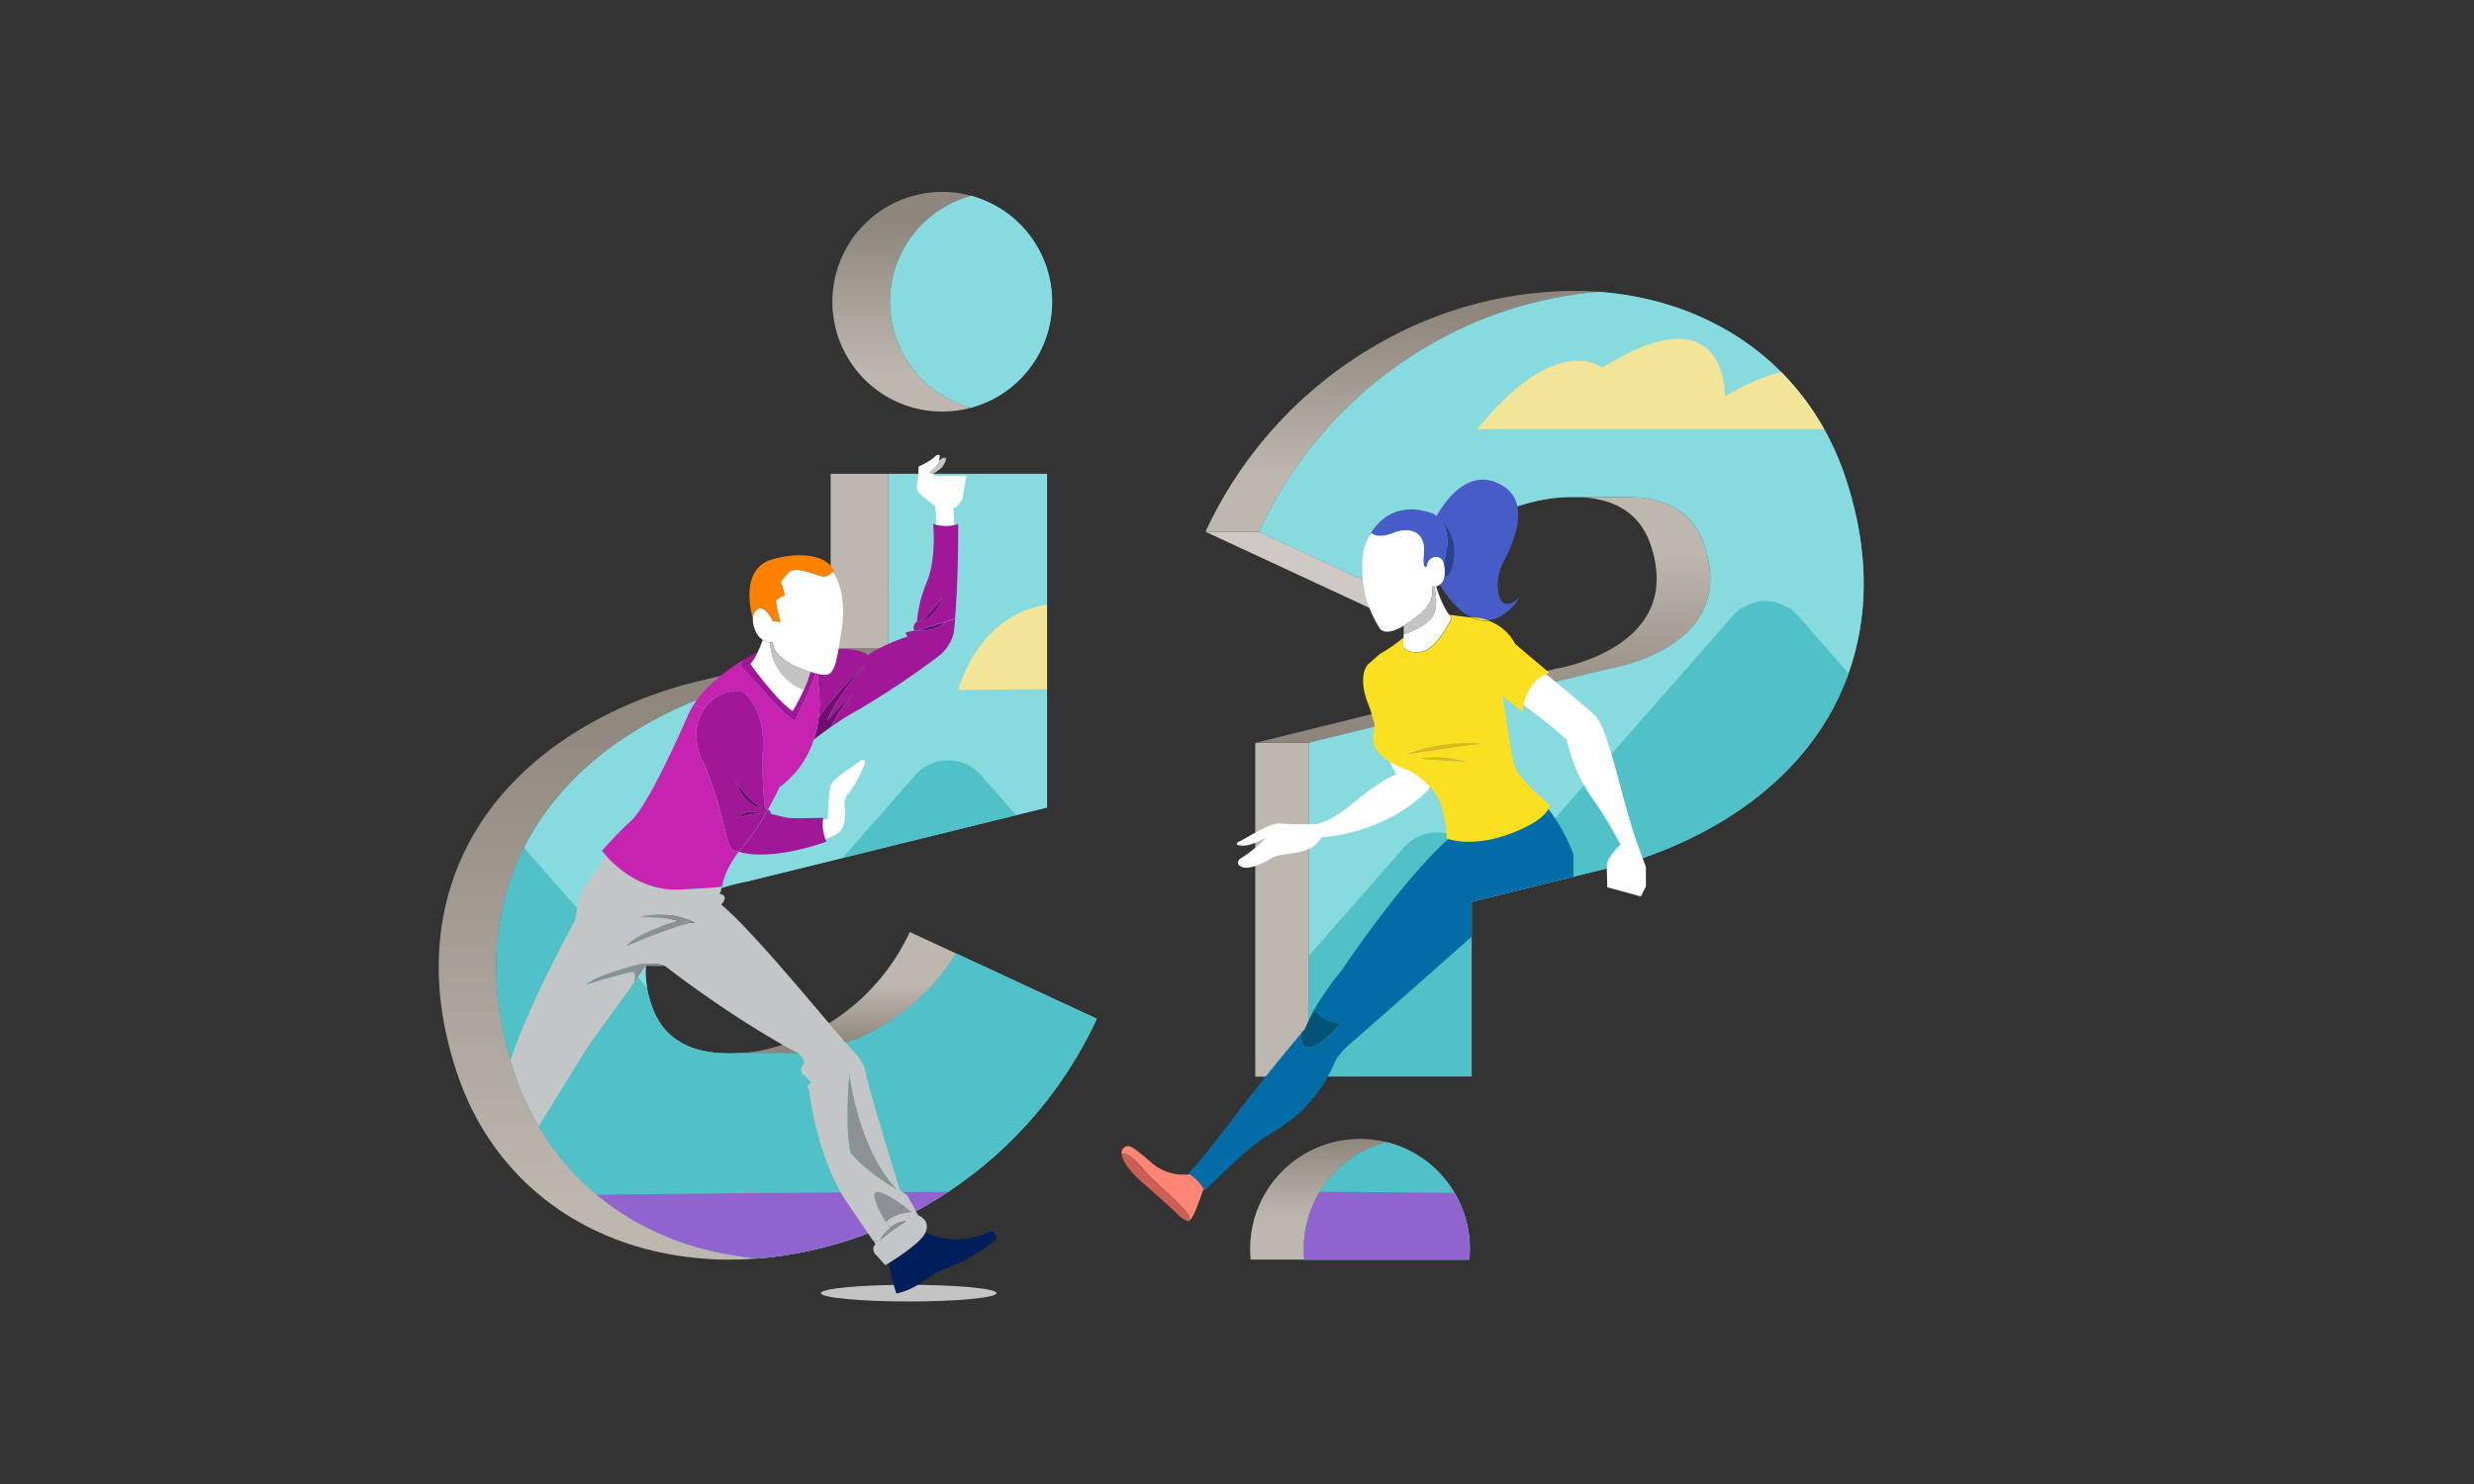 <svg xmlns="http://www.w3.org/2000/svg" xmlns:xlink="http://www.w3.org/1999/xlink" viewBox="0 0 600 360"><rect x="0" y="0" width="600" height="360" fill="#333333" stroke="none"/><defs><style>.cls-1{fill:none;}.cls-2{fill:#61a6e5;}.cls-3{fill:url(#linear-gradient);}.cls-4{fill:#beb7af;}.cls-5{fill:url(#linear-gradient-2);}.cls-6{fill:url(#linear-gradient-3);}.cls-7{fill:#cec9c4;}.cls-8{fill:url(#linear-gradient-4);}.cls-9{fill:url(#linear-gradient-5);}.cls-10{fill:url(#linear-gradient-6);}.cls-11{clip-path:url(#clip-path);}.cls-12{fill:#87dbdf;}.cls-13{fill:#019ca6;opacity:0.4;}.cls-14{fill:#f2e597;}.cls-15{fill:#9163ce;}.cls-16{fill:#fff;}.cls-17{fill:#c4c4c4;}.cls-18{clip-path:url(#clip-path-2);}.cls-19{fill:#001f5a;}.cls-20{fill:#a01897;}.cls-21{fill:#720e70;}.cls-22{fill:#c2c6c7;}.cls-23{fill:#8c9293;}.cls-24{fill:#ff8100;}.cls-25{fill:#c723b1;}.cls-26{clip-path:url(#clip-path-3);}.cls-27{fill:#026ca6;}.cls-28{fill:#015377;}.cls-29{fill:#ff8575;}.cls-30{fill:#cc5e56;}.cls-31{fill:#475cc6;}.cls-32{fill:#fae021;}.cls-33{fill:#e0b917;}.cls-34{fill:#2a4093;}</style><linearGradient id="linear-gradient" x1="218.69" y1="53.43" x2="218.69" y2="90.43" gradientUnits="userSpaceOnUse"><stop offset="0" stop-color="#8e867d"/><stop offset="1" stop-color="#beb7af"/></linearGradient><linearGradient id="linear-gradient-2" x1="205.42" y1="253.49" x2="205.42" y2="239.13" xlink:href="#linear-gradient"/><linearGradient id="linear-gradient-3" x1="160.9" y1="167.59" x2="160.9" y2="291.46" xlink:href="#linear-gradient"/><linearGradient id="linear-gradient-4" x1="359.6" y1="176.15" x2="359.6" y2="133.62" xlink:href="#linear-gradient"/><linearGradient id="linear-gradient-5" x1="340.09" y1="75.68" x2="340.09" y2="115.3" xlink:href="#linear-gradient"/><linearGradient id="linear-gradient-6" x1="319.76" y1="275.87" x2="319.76" y2="295.39" xlink:href="#linear-gradient"/><clipPath id="clip-path"><path class="cls-1" d="M231.86,231.29,266,247.14a101.44,101.44,0,0,1-40.45,44.74,97.54,97.54,0,0,1-41.49,13.4c-28.62-2.39-50.7-19.16-59.32-45.18-8.85-26.73-2.6-46.22,4.21-57.87,16.15-27.6,48.87-35.8,55.3-37.17l31.21-7.71V114.94h38.47v80.95l-72.94,18s-24.41,3.76-24.41,21.84a25.76,25.76,0,0,0,1.62,8.62c3.66,10.29,13.59,11,16.93,11.14a35.68,35.68,0,0,0,3.87,0h10.13C203.17,256.33,221.51,248.24,231.86,231.29ZM235.51,98.9a26.63,26.63,0,0,0,0-51.4,26.63,26.63,0,0,0,0,51.4ZM336.34,277.09a26.65,26.65,0,0,0-20.15,25.84,25.64,25.64,0,0,0,.13,2.64h40a25.64,25.64,0,0,0,.13-2.64A26.66,26.66,0,0,0,336.34,277.09ZM447.62,116c-8.67-26.16-30.94-43-59.79-45.22a97.6,97.6,0,0,0-42,13.44A101.44,101.44,0,0,0,305.36,129l34.92,16.22c10-16.68,27.67-24.9,41.63-24.65H393.8c.5,0,1,0,1.46,0l1,0c3.34.19,13.27.85,16.93,11.14a25.76,25.76,0,0,1,1.62,8.62c0,18.08-24.41,21.84-24.41,21.84l-72.94,18v80.95H356.9V218.78l31.21-7.71c6.43-1.37,39.15-9.57,55.3-37.17C450.22,162.25,456.47,142.76,447.62,116Z"/></clipPath><clipPath id="clip-path-2"><path class="cls-1" d="M248.16,278.34l-2.49-2.1A101.9,101.9,0,0,0,266,247.14l-34.13-15.85a51.58,51.58,0,0,1-13.28,14.5l-1.18-5s-14.89-18.76-23.92-30l60.44-14.94V114.94H215.45v24.83l-5.68-8.22-18.94-13.78-29.42,9.31L154.06,162l8.1,10.83c-11.48,5.6-24.67,14.78-33.22,29.39-6.81,11.65-13.06,31.14-4.21,57.87,7.32,22.09,24.34,37.51,46.83,43.13l-2.68,5.25,24.29,27,58.14-7.65,18-26.92Z"/></clipPath><clipPath id="clip-path-3"><path class="cls-1" d="M356.48,302.93a25.64,25.64,0,0,1-.13,2.64h-40a25.64,25.64,0,0,1-.13-2.64,26.65,26.65,0,0,1,20.15-25.84A26.66,26.66,0,0,1,356.48,302.93ZM447.62,116c-8.67-26.16-30.94-43-59.79-45.22a97.6,97.6,0,0,0-42,13.44A101.44,101.44,0,0,0,305.36,129l-9.68,21.41L300,166l-26-1.17-18.83,150.9L356.9,293.39V218.78l31.21-7.71c6.43-1.37,39.15-9.57,55.3-37.17C450.22,162.25,456.47,142.76,447.62,116Z"/></clipPath></defs><title>Ilustracion_Ayuda_Preguntas</title><g id="bg1"><path class="cls-2" d="M231.86,231.29,266,247.14a101.44,101.44,0,0,1-40.45,44.74,97.54,97.54,0,0,1-41.49,13.4c-28.62-2.39-50.7-19.16-59.32-45.18-8.85-26.73-2.6-46.22,4.21-57.87,16.15-27.6,48.87-35.8,55.3-37.17l31.21-7.71V114.94h38.47v80.95l-72.94,18s-24.41,3.76-24.41,21.84a25.76,25.76,0,0,0,1.62,8.62c3.66,10.29,13.59,11,16.93,11.14a35.68,35.68,0,0,0,3.87,0h10.13C203.17,256.33,221.51,248.24,231.86,231.29Z"/><path class="cls-2" d="M235.51,47.5a26.63,26.63,0,0,1,0,51.4,26.63,26.63,0,0,1,0-51.4Z"/><path class="cls-2" d="M356.48,302.93a25.64,25.64,0,0,1-.13,2.64h-40a25.64,25.64,0,0,1-.13-2.64,26.65,26.65,0,0,1,20.15-25.84A26.66,26.66,0,0,1,356.48,302.93Z"/><path class="cls-2" d="M395.26,120.56c-.48,0-1,0-1.46,0H381.91c-14-.25-31.64,8-41.63,24.65L305.36,129a101.44,101.44,0,0,1,40.45-44.74,97.6,97.6,0,0,1,42-13.44C416.68,73.06,439,89.87,447.62,116c8.85,26.73,2.6,46.22-4.21,57.87-16.15,27.6-48.87,35.8-55.3,37.17l-31.21,7.71v42.41H317.43V180.24l72.94-18s24.41-3.76,24.41-21.84a25.76,25.76,0,0,0-1.62-8.62c-3.66-10.29-13.59-11-16.93-11.14Z"/><path class="cls-3" d="M228.51,46.56a26.11,26.11,0,0,1,7,.94,26.63,26.63,0,0,0,0,51.4,26.11,26.11,0,0,1-7,.94,26.64,26.64,0,1,1,0-53.28Z"/><rect class="cls-4" x="201.45" y="114.94" width="14" height="42.41"/><path class="cls-5" d="M220.64,226.08a51.36,51.36,0,0,1-36.35,28.8,38.08,38.08,0,0,1-5.3.64h10.13c14,.81,32.39-7.28,42.74-24.23Z"/><path class="cls-6" d="M215.45,157.35l-31.21,7.71c-6.43,1.37-39.15,9.57-55.3,37.17-6.81,11.65-13.06,31.14-4.21,57.87,8.62,26,30.7,42.79,59.32,45.18-2.35.19-4.7.29-7,.29-1.6,0-3.19,0-4.78-.13-29.68-1.71-52.67-18.66-61.51-45.34s-2.6-46.22,4.21-57.87c16.15-27.6,48.87-35.8,55.3-37.17l31.21-7.71Z"/><path class="cls-7" d="M305.36,129l34.92,16.22a49.39,49.39,0,0,0-2.57,4.84L292.36,129Z"/><rect class="cls-4" x="304.43" y="180.24" width="13" height="80.95"/><path class="cls-8" d="M413.16,131.75c-3.66-10.29-13.59-11-16.93-11.14l-1,0h-13l1,0a27.26,27.26,0,0,1,4.41.54c4.3.9,9.95,3.38,12.52,10.6a25.76,25.76,0,0,1,1.62,8.62c0,18.08-24.41,21.84-24.41,21.84l-72.94,18h13l72.94-18s24.41-3.76,24.41-21.84A25.76,25.76,0,0,0,413.16,131.75Z"/><path class="cls-9" d="M386.11,70.69c.58,0,1.15.07,1.72.12a97.6,97.6,0,0,0-42,13.44A101.44,101.44,0,0,0,305.36,129h-13a101.44,101.44,0,0,1,40.45-44.74,96.36,96.36,0,0,1,48.52-13.69C382.93,70.56,384.52,70.6,386.11,70.69Z"/><path class="cls-10" d="M329.84,276.29a26.79,26.79,0,0,1,6.5.8,26.65,26.65,0,0,0-20.15,25.84,25.64,25.64,0,0,0,.13,2.64h-13a25.64,25.64,0,0,1-.13-2.64A26.65,26.65,0,0,1,329.84,276.29Z"/></g><g id="bg2"><g class="cls-11"><rect class="cls-12" x="102.69" y="31.71" width="387.52" height="306.05"/><path class="cls-13" d="M297.47,254.59l43.07-49.07a10.58,10.58,0,0,1,15.9,0l7.27,8.28,56.5-64.37a10.58,10.58,0,0,1,15.9,0l69.52,79.21-84.89,57.65-20.21,14-18.85,5.45-51.52,14L276.62,309l-1.68-15.13,4.37-23.23Z"/><path class="cls-13" d="M151.86,352.9l31.57-8.57,18.86-5.45,20.2-14.05,44.61-30.29.52-72.67L237.87,188A10.59,10.59,0,0,0,222,188l-55.19,62.89L126.6,205.09a10.59,10.59,0,0,0-15.91,0L82.53,237.18,132.8,340.61Z"/><path class="cls-14" d="M358.24,104.1H464.43s-14.28-27.29-46.1-7.91c0,0,.82-26.12-29.74-7C388.59,89.24,377.85,80,358.24,104.1Z"/><path class="cls-14" d="M263.16,167.37c-1.44-.37-30.76,0-30.76,0s5.6-22,26.8-20.89Z"/><path class="cls-15" d="M74.19,290.93s316-6.52,450.47,4.35l1.07,57.62-459.91-8L73.64,288Z"/></g></g><g id="pers1"><path class="cls-16" d="M368,169.91s6.46,4.68,10,7.8l2,1.78a39.8,39.8,0,0,0,5.9,13.78A97.61,97.61,0,0,1,393,204.89S389.7,208,389.7,210s.11,5.24.11,5.24l8.13,2.23,1.23-2.45v-4.68l-2.45-6.69s-1-2.89-2.79-9.35-4.57-18.16-6.91-20.5-13.36-11.36-13.36-11.36S367.08,163.2,368,169.91Z"/><path class="cls-16" d="M305.2,205h0l.63-.55c.81-.72,1.29-1.21,1-1.11-.76.3-3.38,1.93-5.63,1.8s-.79-.95-.79-.95c1.39-.53,7.71-4.78,10.09-4.43a67.54,67.54,0,0,0,7.89.16s3,.55,10-5.27c6.68-5.57,10.27-6.81,10.27-6.81l-1-1.74c-2.09-5.12-4.27-11.34-5-13.46a16.48,16.48,0,0,1,6.29-3.24c.54.51.94.92,1.14,1.14a5.94,5.94,0,0,0,2.26,1.73c1,3.73,3.22,12.49,4,14.91,1,3.11,0,4.52,0,4.52-11.08,10.93-25.83,11.39-25.83,11.39l-1.24,1.64c-3.2,2.88-8.49,2-10.72,3.36s-5.71,3-7.41,2.21-.49-1.9-.49-1.9A32.59,32.59,0,0,0,305.2,205Z"/><ellipse class="cls-17" cx="220.38" cy="313.7" rx="21.3" ry="2.02"/><path class="cls-17" d="M228.16,117.77a14.87,14.87,0,0,0-2.08-2.72,11.06,11.06,0,0,0,2.42-1.72c2.11-3.19-.06-2.13-.06-2.13-1.16,1-4.43,2-4.43,2a33.26,33.26,0,0,1-.9,3.93Z"/><path class="cls-16" d="M222.34,118.31a46.33,46.33,0,0,0,.46-5.15s3.11-1.36,4.1-2.57c0,0,2-1.36.37,2.1a11.05,11.05,0,0,1-2.15,2s3.14.58,3.48,3.3S222.65,121.3,222.34,118.31Z"/><g class="cls-18"><path class="cls-19" d="M240.47,298.57a2.54,2.54,0,0,1,1.21,2,42.27,42.27,0,0,1-11.5,6.89c-6.23,2.28-6.75,4.89-12.78,6.35a47.14,47.14,0,0,1-1.58-6,13.22,13.22,0,0,0-.33-1.37c2.06-1.28,7.57-4.85,8.78-7.15a3,3,0,0,0,.16-.3A18.41,18.41,0,0,0,240.47,298.57Z"/><path class="cls-16" d="M234.41,115.42l-1,5.4s-.84,2.21-2.2,2.47l.22,4.12a9.44,9.44,0,0,1-4.38-.13,24.55,24.55,0,0,0-.3-4.41c-.32-.73-3.73-2.62-3.89-3.57s1.74-3.88,1.74-3.88Z"/><path class="cls-20" d="M231.38,127.41a6.72,6.72,0,0,0,1-.33s.11,12.8-.77,23l-2.46.77s-3.79,1.13-6.42,2.05h-1a1.6,1.6,0,0,1,.65-2.05,31,31,0,0,1,2.45-9.77c2.35-5.86,1.47-14,1.47-14s.24.09.65.2A9.44,9.44,0,0,0,231.38,127.41ZM228.48,145a45.64,45.64,0,0,1-5.36,5.84A8.61,8.61,0,0,0,228.48,145Z"/><path class="cls-20" d="M210.3,160.91c-.82.76-7.72,7.29-11.74,13.18a30.26,30.26,0,0,0,.1-6.21l-.4-4.43.5.11c2.69.58,3.55-.17,4.62-6.13,1.7-.05,5.08,0,7.05,1.41a45.6,45.6,0,0,1,9.6-4.39l-.41-1,2.16-.51h1s4.71.42,6.42-2.05l2.46-.77c-.1,1.17-.21,2.3-.34,3.37a10.64,10.64,0,0,1-3.28,5.36,198.72,198.72,0,0,1-20.35,13.61,58.83,58.83,0,0,0-6.08,3.85,33.13,33.13,0,0,1,5.39-7.91,59.19,59.19,0,0,0-6.36,6.5C203.07,168.66,209.5,161.75,210.3,160.91Z"/><path class="cls-21" d="M222.75,152.93c2.63-.92,6.42-2.05,6.42-2.05C227.46,153.35,222.75,152.93,222.75,152.93Z"/><path class="cls-21" d="M223.12,150.88a45.64,45.64,0,0,0,5.36-5.84A8.61,8.61,0,0,1,223.12,150.88Z"/><path class="cls-22" d="M224.43,299a3,3,0,0,1-.16.3c-1.21,2.3-6.72,5.87-8.78,7.15l-.78.47s-1.2-1.35-2.38-2.62a1.81,1.81,0,0,1,0-2.53s-.15-.19-.5-.7l1.63-.14a1.68,1.68,0,0,1,.12-.27,63.55,63.55,0,0,1,6.16-4.44,7.35,7.35,0,0,0-3.87,1.65l-1.06-1.38s1.3-2,6.07-2.49l1-.59.81,1.4C225.47,296.06,224.8,298.2,224.43,299Z"/><path class="cls-22" d="M213.57,300.65a1.68,1.68,0,0,0-.12.27l-1.63.14c-.72-1-2.41-3.47-6.38-9.32-7.39-10.91-9.19-27.2-9.19-27.2-1.19-1.12.53-1.86.53-1.86L195,260.81c-1.62-1,0-2.91,0-2.91.23-.83-1.27-2.32-1.27-2.32-15.74-8.3-30.81-20-32.3-21.12l0,0-.1-.08h0c-.47-.24-2-.81-5.84-.54-.15,0-10.49,2.61-13.28,5,.42-.13,7.21-2.21,10.79-3,1.23-.27,1.3.86.84,2.49l-10,13.78c-3,4.11-12.78,20.92-14.94,23.61s-10.09-3.81-10.09-3.81.67-2.39,5.45-16.07,15.17-32.5,15.17-32.5c.3-1.72,1.35-7.54,2.54-8.66a77.51,77.51,0,0,0,5.06-7.14c2.26,2.6,8.65,8.76,18,8.29,6.32-.32,8.79-.52,9.73-.65.46.78-.29,1.66-.29,1.66,2.62.3.45,2.62.45,2.62,8.07,6.57,28.09,31.45,31.31,34.74s3.51,5.08,3.51,5.08c1,5.23,8.51,29.44,8.51,29.44l1.72,1.19,2,3.53-1,.59s-5.25-4.44-8-4.82,1.89,7.31,1.89,7.31l1.06,1.38A8.92,8.92,0,0,0,213.57,300.65Zm3.83-12.19s-8.5-7.74-11.43-27.79c0,0-1.13,12.19.27,18.86C206.24,279.53,209.28,283.81,217.4,288.46Zm-65.53-58.85s14-6.31,16.65-5.76a19.18,19.18,0,0,0-13.36-1.37s7.54,0,9.34,1C164.5,223.47,154.11,226.24,151.87,229.61Z"/><path class="cls-23" d="M212.91,289.17c2.71.38,8,4.82,8,4.82-4.77.54-6.07,2.49-6.07,2.49S210.2,288.79,212.91,289.17Z"/><path class="cls-23" d="M219.73,296.21a63.55,63.55,0,0,0-6.16,4.44,8.92,8.92,0,0,1,2.29-2.79A7.35,7.35,0,0,1,219.73,296.21Z"/><path class="cls-23" d="M206,260.67c2.93,20.05,11.43,27.79,11.43,27.79-8.12-4.65-11.16-8.93-11.16-8.93C204.84,272.86,206,260.67,206,260.67Z"/><path class="cls-16" d="M208.68,184.48s1.7-.68.85,1.3-2.67,5.82-4.12,7a12,12,0,0,0-.61,1.78c-.2.85,1.35,6.18-2.31,8a20.86,20.86,0,0,1-2.32,1,10.27,10.27,0,0,1-.6-4.64l1.22-.19s.08-6.4.69-8.22S207.67,185.54,208.68,184.48Z"/><path class="cls-21" d="M200.61,174.89a59.19,59.19,0,0,1,6.36-6.5,33.13,33.13,0,0,0-5.39,7.91c-1.74,1.22-3.25,2.38-4.24,3.16a26.49,26.49,0,0,0,1.22-5.37c4-5.89,10.92-12.42,11.74-13.18C209.5,161.75,203.07,168.66,200.61,174.89Z"/><path class="cls-16" d="M185,155.23a4.22,4.22,0,0,1-1.17-1.09A6.82,6.82,0,0,1,182.6,150a2.5,2.5,0,0,1,1.23-2.31c1.85-.87,3.62,2.94,3.62,2.94l1.79.23s-1.21-4.43-1.05-5.1,2.07-1.33,2.07-1.33a13.57,13.57,0,0,0-.9-3.1s-.15-.35,1.81-2.39,7.37,1.06,8.78.86a2.78,2.78,0,0,0,2-1.24h0l.37.59v0c1.12,1.94,2.89,6.37,1.8,13.63-.27,1.8-.51,3.33-.75,4.61-1.07,6-1.93,6.71-4.62,6.13l-.5-.11-.58-.14-1.17-.33c-3.73-1.14-9-3.51-9.06-7.09a3.24,3.24,0,0,1-.68,0,4.41,4.41,0,0,1-1.77-.63Z"/><path class="cls-24" d="M202,138.58h0a2.78,2.78,0,0,1-2,1.24c-1.41.2-6.82-2.9-8.78-.86s-1.81,2.39-1.81,2.39a13.57,13.57,0,0,1,.9,3.1s-1.92.67-2.07,1.33,1.05,5.1,1.05,5.1l-1.79-.23s-1.77-3.81-3.62-2.94A2.5,2.5,0,0,0,182.6,150h0s-3.82-12,4.86-14.35c8.48-2.32,14.33-.07,14.88,3.5Z"/><path class="cls-20" d="M199.57,198.92a10.27,10.27,0,0,0,.6,4.64c.08.2.16.4.26.6,0,0-12.85,4.87-21.26,2.48.33-.43.69-.88,1.08-1.33a57,57,0,0,0,6-8.88c.38.18.8.49.59.94,0,0,2.58.72,4,1s8.82,0,8.82,0S199.61,198.55,199.57,198.92Z"/><path class="cls-25" d="M197.34,179.46a23.13,23.13,0,0,1-8.28,11.5s-1.13,2.41-2.85,5.47a2.69,2.69,0,0,0-.55-.2c-.84-3.42-.72-13.33-.72-13.33,1-10.21-4.23-14.58-4.23-14.58-1.48-1.76-6,.22-6,.22a11.46,11.46,0,0,0-3.87,3.31L168.2,171c3.18-5,8.72-8.9,12.27-11.06a1.5,1.5,0,0,0,.06,2.35c1.27,1.27,9,11,12.15,12.57,0,0,3.79-6.95,5-11.54l.58.14.4,4.43a30.26,30.26,0,0,1-.1,6.21A26.49,26.49,0,0,1,197.34,179.46Z"/><path class="cls-20" d="M196.51,163l1.17.33c-1.21,4.59-5,11.54-5,11.54-3.12-1.6-10.88-11.3-12.15-12.57a1.5,1.5,0,0,1-.06-2.35l.06,0c2-1.2,3.3-1.85,3.3-1.85h0A13.08,13.08,0,0,1,182,161.1s6.51,9,10.25,11.35c0,0,1.41-2.37,2.64-5.06A23.67,23.67,0,0,0,196.51,163Z"/><path class="cls-17" d="M196.51,163a23.67,23.67,0,0,1-1.62,4.41c-7.85-3-8.11-11.18-8.12-11.52a3.24,3.24,0,0,0,.68,0C187.51,159.47,192.78,161.84,196.51,163Z"/><path class="cls-16" d="M194.89,167.39c-1.23,2.69-2.64,5.06-2.64,5.06C188.51,170.05,182,161.1,182,161.1a13.08,13.08,0,0,0,1.84-3.06c.49-1.06.9-2.11,1.16-2.8a4.41,4.41,0,0,0,1.77.63C186.78,156.21,187,164.43,194.89,167.39Z"/><path class="cls-20" d="M178.4,189.63c2.58,6.72,6.26,6.3,6.26,6.3C181.85,194.33,178.6,189.91,178.4,189.63Zm7.26,6.6a2.69,2.69,0,0,1,.55.2,57,57,0,0,1-6,8.88c-.39.45-.75.9-1.08,1.33a12.84,12.84,0,0,1-1.44-.5s-.9-.24-2-5.35-4.2-14.53-5.28-16.09c-.87-1.25-3.17-7.84.45-12.85a11.46,11.46,0,0,1,3.87-3.31s4.5-2,6-.22c0,0,5.19,4.37,4.23,14.58C184.94,182.9,184.82,192.81,185.66,196.23Zm-6.91,2.16a31.11,31.11,0,0,1,5.91-1.14S180.86,196.05,178.75,198.39Z"/><path class="cls-21" d="M184.66,195.93s-3.68.42-6.26-6.3C178.6,189.91,181.85,194.33,184.66,195.93Z"/><path class="cls-21" d="M184.66,197.25a31.11,31.11,0,0,0-5.91,1.14C180.86,196.05,184.66,197.25,184.66,197.25Z"/><path class="cls-25" d="M174.65,215.14c-.94.13-3.41.33-9.73.65-9.35.47-15.74-5.69-18-8.29-.61-.69-.92-1.13-.92-1.13a101.55,101.55,0,0,1,7.11-7.33c3.42-3.1,9.78-16.48,13.75-25.57A18.05,18.05,0,0,1,168.2,171l2.66.86c-3.62,5-1.32,11.6-.45,12.85,1.08,1.56,4.14,11,5.28,16.09s2,5.35,2,5.35a12.84,12.84,0,0,0,1.44.5c-3.58,4.7-4,8.36-4,8.36S175.47,215,174.65,215.14Z"/><path class="cls-23" d="M168.52,223.85c-2.6-.55-16.65,5.76-16.65,5.76,2.24-3.37,12.63-6.14,12.63-6.14-1.8-1-9.34-1-9.34-1A19.18,19.18,0,0,1,168.52,223.85Z"/><path class="cls-23" d="M161.24,234.36l-4.59-.07-2.9,4c.46-1.63.39-2.76-.84-2.49-3.58.78-10.37,2.86-10.79,3,2.79-2.36,13.13-5,13.28-5C159.2,233.55,160.77,234.12,161.24,234.36Z"/></g><g class="cls-26"><path class="cls-27" d="M288.55,284.84l-.3-.21s3-3,11-13.58c6.47-8.59,13.8-17.37,16.29-20.33,0,1.73.35,3.63,2.27,3.32,3.42-.56,7.39-5.86,7.39-5.86-4.67-.28-6.45-3.3-6.45-3.3l.14-.27a73.33,73.33,0,0,1,6.5-9.24c17.63-25.86,27.16-32.94,27.16-32.94s18.91-11.25,22.94-6.19a42,42,0,0,1,6.1,11v9.1l-22.68,9.1s-27.16,24.12-30.77,27.16-4.34,4.91-4.34,4.91c-4.76,11.12-11.84,15.17-16.75,18.2s-14.88,13.15-14.88,13.15-.14-.3-.22-.45A12.09,12.09,0,0,0,288.55,284.84Z"/><path class="cls-28" d="M325.18,248.18s-4,5.3-7.39,5.86c-1.92.31-2.3-1.59-2.27-3.32l.9-1.05s.54-1.38,2.31-4.79C318.73,244.88,320.51,247.9,325.18,248.18Z"/><path class="cls-29" d="M291.93,288.37l-.28.74c-1.54,4.23-2.65,7.5-3.8,7.05l-.22-.1c3.89-.27-6.82-8.11-10.49-12.58-3.54-4.3-5-3.59-5.1-3.53a1.6,1.6,0,0,1,.58-1.59c1.26-.6,1.35-.83,6.42,3.49a11.62,11.62,0,0,0,9.51,3A12.09,12.09,0,0,1,291.93,288.37Z"/><path class="cls-30" d="M277.14,283.48c3.67,4.47,14.38,12.31,10.49,12.58a7.15,7.15,0,0,1-2.31-1.74s-.24-.42-7.77-7c-4.25-3.74-5.38-6-5.51-7.34C272.14,279.89,273.6,279.18,277.14,283.48Z"/><path class="cls-31" d="M364.56,136.46c-2.52,4.78-1.58,13.64,4,8.42,0,0-2.93,5.12-7.62,5.63a9.61,9.61,0,0,0-3-.68c-.31,0-.7,0-1.12-.08-2.33-1.12-4.91-3.51-7.66-7.92a3,3,0,0,0,1.12-2c.64.05,1.29-.41,1.75-2,2.2-7.82-2.54-11.48-2.54-11.48a5.66,5.66,0,0,0-1.1-1.13c.88-1.65,6.65-11.72,14.74-8.08C372,121.05,367.07,131.68,364.56,136.46Z"/><path class="cls-32" d="M361,150.51a7.43,7.43,0,0,1-4.1-.76c.42,0,.81.07,1.12.08A9.61,9.61,0,0,1,361,150.51Z"/><path class="cls-33" d="M340.16,183.33c.41-.2,8-3.81,19.47-2.94C359.63,180.39,344,182.42,340.16,183.33Z"/><path class="cls-34" d="M349.53,126.3s4.74,3.66,2.54,11.48c-.46,1.63-1.11,2.09-1.75,2a7.71,7.71,0,0,0-.09-2.88C351.72,131.16,350.78,128,349.53,126.3Z"/><path class="cls-16" d="M340.4,154.59c0-.23,0-.46,0-.7,1.44-.48,4.75-1.73,6.57-3.72,2-2.2,1.18-6.59.88-7.9a2.3,2.3,0,0,0,.45-.05,24.79,24.79,0,0,0,3.06,6.84,9.71,9.71,0,0,0,.67.88s-3.43,7.54-7.37,8.16-4.56-1.69-4.56-1.69A9.45,9.45,0,0,0,340.4,154.59Z"/><path class="cls-33" d="M355.91,184.86l-12.59-.76A26.34,26.34,0,0,1,355.91,184.86Z"/><path class="cls-31" d="M348.43,125.17a5.66,5.66,0,0,1,1.1,1.13c1.25,1.7,2.19,4.86.7,10.64,0-.08,0-.16-.05-.24-.57-2.66-4-1.67-4,.46l-.38.48c-.94-.3-.47-3.15-.47-3.15.54-6-3.82-6.68-7.55-5.17s-5.13,0-5.13,0a3.82,3.82,0,0,0-.56.73c.21-.46,4.37-9.14,14.87-5.65A4.37,4.37,0,0,1,348.43,125.17Z"/><path class="cls-16" d="M340.46,151.78c-2.34,1.38-4.8,2.17-5.89.59a32.05,32.05,0,0,1-3.24-7.09c-2.14-9.12-.28-13.58.74-15.21v0a3.82,3.82,0,0,1,.56-.73s1.4,1.5,5.13,0,8.09-.78,7.55,5.17c0,0-.47,2.85.47,3.15l.38-.48c0-2.13,3.44-3.12,4-.46,0,.08,0,.16.05.24a7.71,7.71,0,0,1,.09,2.88,3,3,0,0,1-1.12,2,2.18,2.18,0,0,1-.86.39,2.3,2.3,0,0,1-.45.05,3,3,0,0,1-.59,0c.32,2.66-.14,4.13-2.62,6.4A27,27,0,0,1,340.46,151.78Z"/><path class="cls-17" d="M347.89,142.27c.3,1.31,1.11,5.7-.88,7.9-1.82,2-5.13,3.24-6.57,3.72,0-.72,0-1.46,0-2.11a27,27,0,0,0,4.22-3.13c2.48-2.27,2.94-3.74,2.62-6.4A3,3,0,0,0,347.89,142.27Z"/></g><path class="cls-32" d="M340.16,183.33c3.84-.91,19.47-2.94,19.47-2.94C348.12,179.52,340.57,183.13,340.16,183.33Zm-7.9-11.46c-3.49-8-.46-10.73-.46-10.73l2.85-2.5a36.48,36.48,0,0,0,5.75-4,9.45,9.45,0,0,1-.26,1.82s.62,2.31,4.56,1.69,7.37-8.16,7.37-8.16a9.71,9.71,0,0,1-.67-.88s3.27.48,5.46.69a7.43,7.43,0,0,0,4.1.76,11.9,11.9,0,0,1,6.51,5.65s6.95,5.92,8.33,7a3.77,3.77,0,0,0-.88.29c-1.35.57-3.94,2.27-5.35,7-.11.37-.27,1.77-.36,2.18,0,0-2.76-2.22-4.85-3.85.69,3.68,2,13.8,2.91,16.86,1,3.38,8.53,9.57,8.53,9.57s.27,3.3-9.43,6.95-15.62,1.17-15.62,1.17.55-1.1-1-7.23-8.26-9.35-8.26-9.35c-5.89-2-7.8-4.51-8.31-6.51a6,6,0,0,1,0-2.85c.06-.29.14-.86.22-1.6Zm11.06,12.23,12.59.76A26.34,26.34,0,0,0,343.32,184.1Z"/></g></svg>
